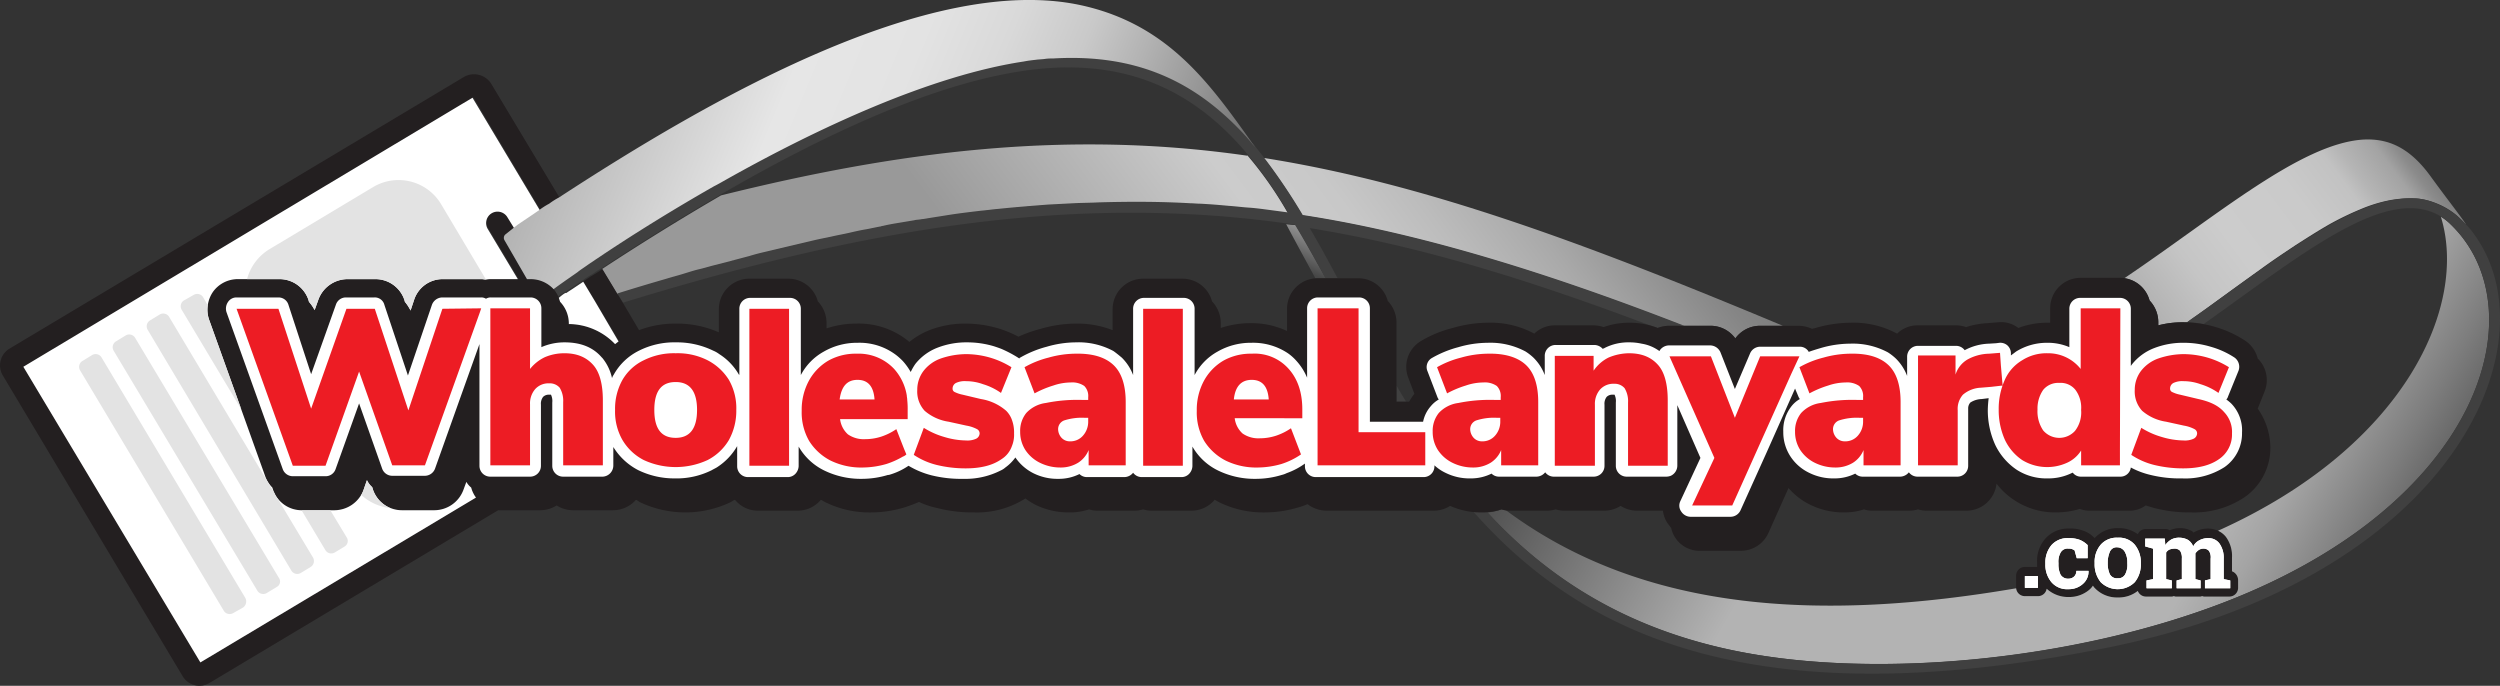 <svg id="a6eb6096-a98a-4a4c-9afb-4e4a08fa6a89" data-name="Layer 1" xmlns="http://www.w3.org/2000/svg" xmlns:xlink="http://www.w3.org/1999/xlink" viewBox="0 0 573.31 157.27"><rect x="0" y="0" width="573.31" height="157.27" fill="#333333" stroke="none"/><defs><style>.e416e76b-db1c-4166-855d-48c3e427582b{fill:#231f20;}.e65fc2be-15d7-41e7-9bc3-c68c04743679{fill:#fff;}.adfe5234-79ca-48c9-bbb4-17817b3b4f7b{isolation:isolate;opacity:0.76;fill:url(#f5775dc5-8dd5-4b5d-aafa-79e7e9fa34d3);}.bb055731-7dca-44a7-928f-8e04e30e3e12{fill:url(#f967697b-c66c-425d-a638-51820ba302c9);}.b6dbfed2-b347-4bba-b13c-84405ace65d5{fill:url(#f156733e-0dd1-4827-895c-39eb4872337a);}.fe3acb67-d179-42fb-9dcb-60f127c5cb0c{fill:url(#a2a5c5e0-2aad-4711-824e-3ff34d750088);}.b10168ba-ad04-4eb5-a2be-2d53933f376a{fill:url(#ae235f82-b003-418e-a53c-4447a26f3cca);}.e6683b36-cc54-4c42-b42c-47e1175c57db{fill:#404040;}.b4a80db6-54d1-4237-9e21-8d4a6eea51fe{fill:#e3e3e3;}.ec5097fa-b3ac-4ecb-b19c-06129d1d0ac9{fill:url(#a1325632-b36d-47c0-9a18-7195a7b99263);}.a4b3ffa6-6cf9-41cf-891f-6cd8d6f729bd{fill:#ed1c24;}</style><linearGradient id="f5775dc5-8dd5-4b5d-aafa-79e7e9fa34d3" x1="307.91" y1="102.68" x2="311.6" y2="110.97" gradientTransform="matrix(1, 0, 0, -1, 0, 174)" gradientUnits="userSpaceOnUse"><stop offset="0" stop-color="#4d4d4d"/><stop offset="1" stop-color="#b3b3b3"/></linearGradient><linearGradient id="f967697b-c66c-425d-a638-51820ba302c9" x1="216.45" y1="1.59" x2="503.75" y2="216.89" gradientTransform="matrix(1, 0, 0, -1, 0, 174)" gradientUnits="userSpaceOnUse"><stop offset="0.21" stop-color="#999"/><stop offset="0.37" stop-color="#ccc"/><stop offset="0.42" stop-color="#c8c8c8"/><stop offset="0.46" stop-color="#bcbcbc"/><stop offset="0.5" stop-color="#adadad"/><stop offset="0.51" stop-color="#a9a9a9"/><stop offset="0.58" stop-color="#858585"/><stop offset="0.64" stop-color="#6e6e6e"/><stop offset="0.68" stop-color="#666"/><stop offset="0.74" stop-color="#909090"/><stop offset="0.79" stop-color="#b1b1b1"/><stop offset="0.83" stop-color="#c5c5c5"/><stop offset="0.86" stop-color="#ccc"/><stop offset="0.91" stop-color="#cacaca"/><stop offset="0.94" stop-color="#c2c2c2"/><stop offset="0.95" stop-color="#b5b5b5"/><stop offset="0.97" stop-color="#a3a3a3"/><stop offset="0.98" stop-color="#8b8b8b"/><stop offset="1" stop-color="#6e6e6e"/></linearGradient><linearGradient id="f156733e-0dd1-4827-895c-39eb4872337a" x1="281.18" y1="-84.79" x2="568.48" y2="130.52" gradientTransform="matrix(1, 0, 0, -1, 0, 174)" gradientUnits="userSpaceOnUse"><stop offset="0.13" stop-color="#999"/><stop offset="0.37" stop-color="#ccc"/><stop offset="0.42" stop-color="#c8c8c8"/><stop offset="0.46" stop-color="#bcbcbc"/><stop offset="0.5" stop-color="#adadad"/><stop offset="0.51" stop-color="#a9a9a9"/><stop offset="0.58" stop-color="#858585"/><stop offset="0.64" stop-color="#6e6e6e"/><stop offset="0.68" stop-color="#666"/><stop offset="0.74" stop-color="#909090"/><stop offset="0.79" stop-color="#b1b1b1"/><stop offset="0.83" stop-color="#c5c5c5"/><stop offset="0.86" stop-color="#ccc"/><stop offset="0.91" stop-color="#cacaca"/><stop offset="0.94" stop-color="#c2c2c2"/><stop offset="0.95" stop-color="#b5b5b5"/><stop offset="0.97" stop-color="#a3a3a3"/><stop offset="0.98" stop-color="#8b8b8b"/><stop offset="1" stop-color="#6e6e6e"/></linearGradient><linearGradient id="a2a5c5e0-2aad-4711-824e-3ff34d750088" x1="168.69" y1="65.32" x2="455.99" y2="280.62" gradientTransform="matrix(1, 0, 0, -1, 0, 174)" gradientUnits="userSpaceOnUse"><stop offset="0.21" stop-color="#999"/><stop offset="0.37" stop-color="#ccc"/><stop offset="0.42" stop-color="#c8c8c8"/><stop offset="0.46" stop-color="#bcbcbc"/><stop offset="0.5" stop-color="#adadad"/><stop offset="0.51" stop-color="#a9a9a9"/><stop offset="0.58" stop-color="#858585"/><stop offset="0.64" stop-color="#6e6e6e"/><stop offset="0.68" stop-color="#666"/><stop offset="0.74" stop-color="#909090"/><stop offset="0.79" stop-color="#b1b1b1"/><stop offset="0.83" stop-color="#c5c5c5"/><stop offset="0.86" stop-color="#ccc"/><stop offset="0.91" stop-color="#cacaca"/><stop offset="0.94" stop-color="#c2c2c2"/><stop offset="0.95" stop-color="#b5b5b5"/><stop offset="0.97" stop-color="#a3a3a3"/><stop offset="0.98" stop-color="#8b8b8b"/><stop offset="1" stop-color="#6e6e6e"/><stop offset="1" stop-color="#666"/></linearGradient><linearGradient id="ae235f82-b003-418e-a53c-4447a26f3cca" x1="389.3" y1="118.9" x2="560.29" y2="20.22" gradientTransform="matrix(1, 0, 0, -1, 0, 174)" gradientUnits="userSpaceOnUse"><stop offset="0" stop-color="#4d4d4d"/><stop offset="0.32" stop-color="#b3b3b3"/><stop offset="0.76" stop-color="#b3b3b3"/><stop offset="0.81" stop-color="#a4a4a4"/><stop offset="0.9" stop-color="#7d7d7d"/><stop offset="1" stop-color="#4d4d4d"/></linearGradient><linearGradient id="a1325632-b36d-47c0-9a18-7195a7b99263" x1="143.7" y1="153.18" x2="283.47" y2="95.09" gradientTransform="matrix(1, 0, 0, -1, 0, 174)" gradientUnits="userSpaceOnUse"><stop offset="0" stop-color="#b3b3b3"/><stop offset="0.31" stop-color="#e6e6e6"/><stop offset="0.47" stop-color="#e3e3e3"/><stop offset="0.59" stop-color="#d9d9d9"/><stop offset="0.7" stop-color="#c9c9c9"/><stop offset="0.79" stop-color="#b2b2b2"/><stop offset="0.89" stop-color="#959595"/><stop offset="0.98" stop-color="#727272"/><stop offset="1" stop-color="#666"/></linearGradient></defs><path class="e416e76b-db1c-4166-855d-48c3e427582b" d="M522,140.8v-3.1a7.42,7.42,0,0,0-1.4-4.8,5.38,5.38,0,0,0-4.2-1.9,6.11,6.11,0,0,0-3,.8c-.1,0-.1.1-.2.1s-.2-.1-.2-.2a5.47,5.47,0,0,0-2.9-.8,6,6,0,0,0-2.4.5,1.69,1.69,0,0,0-1-.3h-4.5a2,2,0,0,0-1.8,1.2,7.31,7.31,0,0,0-4.5-1.4,7,7,0,0,0-5.4,2.3.1.1,0,0,0-.1-.1,6,6,0,0,0-2.5-1.6,8,8,0,0,0-3.2-.5,7,7,0,0,0-5.5,2.3,7.76,7.76,0,0,0-1.9,5.4v1.1h-2.8a2,2,0,0,0-2,2v2.7a2,2,0,0,0,2,2h3a2,2,0,0,0,2-1.7,7.33,7.33,0,0,0,5.1,1.9,7.13,7.13,0,0,0,4.6-1.6,4.06,4.06,0,0,0,.9-1c.1.1.2.3.3.4a7,7,0,0,0,5.4,2.3,7.07,7.07,0,0,0,4.6-1.5,2,2,0,0,0,1.9,1.3h5.8a.9.9,0,0,0,.5-.1c.2,0,.3.1.5.1h5.5a.9.9,0,0,0,.5-.1c.2,0,.3.1.5.1h5.8a2,2,0,0,0,2-2v-1.8A2.17,2.17,0,0,0,522,140.8Z" transform="translate(-10.15 -9.79)"/><path class="e416e76b-db1c-4166-855d-48c3e427582b" d="M149.2,78.1Z" transform="translate(-10.15 -9.79)"/><path class="e65fc2be-15d7-41e7-9bc3-c68c04743679" d="M477.5,144.6h-3v-2.7h3Z" transform="translate(-10.15 -9.79)"/><path class="e65fc2be-15d7-41e7-9bc3-c68c04743679" d="M484.5,142.5a1.9,1.9,0,0,0,1.3-.5,1.73,1.73,0,0,0,.5-1.3h2.8v.1a3.74,3.74,0,0,1-1.3,2.9,4.79,4.79,0,0,1-3.3,1.2,4.72,4.72,0,0,1-3.9-1.6,6.17,6.17,0,0,1-1.4-4.1v-.3a6.17,6.17,0,0,1,1.4-4.1,4.93,4.93,0,0,1,4-1.6,6.9,6.9,0,0,1,2.5.4,5.67,5.67,0,0,1,1.8,1.2v3h-2.5l-.5-1.8a3.33,3.33,0,0,0-.6-.3,2,2,0,0,0-.8-.1,1.81,1.81,0,0,0-1.8.9,4.29,4.29,0,0,0-.5,2.4v.3a5.36,5.36,0,0,0,.5,2.4A2,2,0,0,0,484.5,142.5Z" transform="translate(-10.15 -9.79)"/><path class="e65fc2be-15d7-41e7-9bc3-c68c04743679" d="M490.5,138.8a6,6,0,0,1,1.4-4.1,4.85,4.85,0,0,1,3.9-1.6,4.72,4.72,0,0,1,3.9,1.6,6.44,6.44,0,0,1,1.4,4.2v.2a6.44,6.44,0,0,1-1.4,4.2,5.55,5.55,0,0,1-7.8,0,6.44,6.44,0,0,1-1.4-4.2Zm3,.2a5.83,5.83,0,0,0,.5,2.5,1.81,1.81,0,0,0,1.8.9,1.75,1.75,0,0,0,1.7-.9,4.65,4.65,0,0,0,.5-2.5v-.2a4.87,4.87,0,0,0-.6-2.5,2.06,2.06,0,0,0-1.7-1,1.67,1.67,0,0,0-1.7,1,6.18,6.18,0,0,0-.5,2.5v.2Z" transform="translate(-10.15 -9.79)"/><path class="e65fc2be-15d7-41e7-9bc3-c68c04743679" d="M502.1,135.1v-1.8h4.5l.1,1.5a4.36,4.36,0,0,1,1.4-1.3,3.81,3.81,0,0,1,1.9-.4,4.14,4.14,0,0,1,1.9.5,3.09,3.09,0,0,1,1.2,1.5,3.16,3.16,0,0,1,1.4-1.4,4.23,4.23,0,0,1,2-.5,3.09,3.09,0,0,1,2.6,1.2,5.61,5.61,0,0,1,1,3.5v4.7l1.5.3v1.8h-5.8v-1.8l1.3-.3v-4.7a2.65,2.65,0,0,0-.4-1.8,1.66,1.66,0,0,0-1.2-.5,2,2,0,0,0-1.1.3,3,3,0,0,0-.8.8v5.9l1.2.3v1.8h-5.5v-1.8l1.2-.3v-4.7a3,3,0,0,0-.4-1.8,1.73,1.73,0,0,0-1.3-.5,3.59,3.59,0,0,0-1.1.2,1.78,1.78,0,0,0-.8.7v6.1l1.3.3v1.8h-5.8v-1.8l1.5-.3v-7Z" transform="translate(-10.15 -9.79)"/><path class="e65fc2be-15d7-41e7-9bc3-c68c04743679" d="M477.5,144.6h-3v-2.7h3Z" transform="translate(-10.15 -9.79)"/><path class="e65fc2be-15d7-41e7-9bc3-c68c04743679" d="M484.5,142.5a1.9,1.9,0,0,0,1.3-.5,1.73,1.73,0,0,0,.5-1.3h2.8v.1a3.74,3.74,0,0,1-1.3,2.9,4.79,4.79,0,0,1-3.3,1.2,4.72,4.72,0,0,1-3.9-1.6,6.17,6.17,0,0,1-1.4-4.1v-.3a6.17,6.17,0,0,1,1.4-4.1,4.93,4.93,0,0,1,4-1.6,6.9,6.9,0,0,1,2.5.4,5.67,5.67,0,0,1,1.8,1.2v3h-2.5l-.5-1.8a3.33,3.33,0,0,0-.6-.3,2,2,0,0,0-.8-.1,1.81,1.81,0,0,0-1.8.9,4.29,4.29,0,0,0-.5,2.4v.3a5.36,5.36,0,0,0,.5,2.4A2,2,0,0,0,484.5,142.5Z" transform="translate(-10.15 -9.79)"/><path class="e65fc2be-15d7-41e7-9bc3-c68c04743679" d="M490.5,138.8a6,6,0,0,1,1.4-4.1,4.85,4.85,0,0,1,3.9-1.6,4.72,4.72,0,0,1,3.9,1.6,6.44,6.44,0,0,1,1.4,4.2v.2a6.44,6.44,0,0,1-1.4,4.2,5.55,5.55,0,0,1-7.8,0,6.44,6.44,0,0,1-1.4-4.2Zm3,.2a5.83,5.83,0,0,0,.5,2.5,1.81,1.81,0,0,0,1.8.9,1.75,1.75,0,0,0,1.7-.9,4.65,4.65,0,0,0,.5-2.5v-.2a4.87,4.87,0,0,0-.6-2.5,2.06,2.06,0,0,0-1.7-1,1.67,1.67,0,0,0-1.7,1,6.18,6.18,0,0,0-.5,2.5v.2Z" transform="translate(-10.15 -9.79)"/><path class="e65fc2be-15d7-41e7-9bc3-c68c04743679" d="M502.1,135.1v-1.8h4.5l.1,1.5a4.36,4.36,0,0,1,1.4-1.3,3.81,3.81,0,0,1,1.9-.4,4.14,4.14,0,0,1,1.9.5,3.09,3.09,0,0,1,1.2,1.5,3.16,3.16,0,0,1,1.4-1.4,4.23,4.23,0,0,1,2-.5,3.09,3.09,0,0,1,2.6,1.2,5.61,5.61,0,0,1,1,3.5v4.7l1.5.3v1.8h-5.8v-1.8l1.3-.3v-4.7a2.65,2.65,0,0,0-.4-1.8,1.66,1.66,0,0,0-1.2-.5,2,2,0,0,0-1.1.3,3,3,0,0,0-.8.8v5.9l1.2.3v1.8h-5.5v-1.8l1.2-.3v-4.7a3,3,0,0,0-.4-1.8,1.73,1.73,0,0,0-1.3-.5,3.59,3.59,0,0,0-1.1.2,1.78,1.78,0,0,0-.8.7v6.1l1.3.3v1.8h-5.8v-1.8l1.5-.3v-7Z" transform="translate(-10.15 -9.79)"/><path class="e416e76b-db1c-4166-855d-48c3e427582b" d="M125.4,64.2" transform="translate(-10.15 -9.79)"/><path class="adfe5234-79ca-48c9-bbb4-17817b3b4f7b" d="M312.3,73.6h1.9c-2.3-4.1-4.5-8.2-6.9-12.2a15,15,0,0,1-2.2-.2c2.6,4.9,4.8,8.9,6.7,12.4Z" transform="translate(-10.15 -9.79)"/><path class="bb055731-7dca-44a7-928f-8e04e30e3e12" d="M396,84.5h6.4a7,7,0,0,1,5.7,2.9,7,7,0,0,1,5.7-2.9H419C372.4,65,336,51.7,299.9,46a121.45,121.45,0,0,1,8.9,13.2C338.8,63.8,370.3,74.5,396,84.5Z" transform="translate(-10.15 -9.79)"/><path class="b6dbfed2-b347-4bba-b13c-84405ace65d5" d="M567.6,50.3c-4.9-6.8-9.9-8.8-15.5-8.5-14.4.9-33.7,17.6-54.8,31.8a7.1,7.1,0,0,1,5.8,5.1,7.23,7.23,0,0,1,2,4.9v.8a22,22,0,0,1,5.8-.7h.8c2.9-2,5.7-4.1,8.6-6.2s5.5-4,8.3-6c2.6-1.9,5.3-3.7,8-5.5,2.5-1.6,5-3.2,7.6-4.7a68.2,68.2,0,0,1,7.2-3.5,33.38,33.38,0,0,1,6.8-2.1,26.71,26.71,0,0,1,6.3-.4,17.25,17.25,0,0,1,8.7,3.6,12,12,0,0,1,1.2,1.1l1.3,1.3C574.4,59.3,571.6,55.8,567.6,50.3Z" transform="translate(-10.15 -9.79)"/><path class="fe3acb67-d179-42fb-9dcb-60f127c5cb0c" d="M163,73.9c1.3-.4,2.5-.7,3.8-1.1s2.5-.7,3.8-1.1,2.5-.7,3.8-1c1.1-.3,2.3-.6,3.5-.9.2-.1.5-.1.7-.2l3.4-.9c1.3-.3,2.5-.7,3.8-1,3.8-1,7.6-1.8,11.4-2.7,1.3-.3,2.5-.6,3.8-.8s2.5-.5,3.8-.8,2.5-.5,3.8-.8,2.4-.5,3.6-.7a.6.6,0,0,0,.4-.1c1.2-.2,2.4-.5,3.6-.7l3.6-.6a4.33,4.33,0,0,0,.5-.1c1.1-.2,2.3-.4,3.5-.5l3.8-.6c2.5-.4,5.1-.7,7.6-1,1.3-.2,2.5-.3,3.8-.4,3.8-.4,7.7-.8,11.5-1l5.8-.3c1.9-.1,3.9-.2,5.8-.2,7-.2,14-.1,21,.2.7,0,1.5.1,2.2.1,2.2.1,4.5.3,6.7.5,1.5.1,3,.3,4.5.4s3,.3,4.5.5l4.5.6a85.12,85.12,0,0,0-9.4-13.4c0,.1.1.1.1.2-41.6-6-80.1-1-120.7,9.1-9.8,5.7-19.1,11.5-27.3,16.9l3.5,5.8C155.5,76.1,159.2,75,163,73.9Z" transform="translate(-10.15 -9.79)"/><path class="b10168ba-ad04-4eb5-a2be-2d53933f376a" d="M572.2,61.3a13,13,0,0,0-2.3-1.8c6.3,20.4-8.2,52.7-51.1,72a4.89,4.89,0,0,1,1.8,1.4,7.42,7.42,0,0,1,1.4,4.8v3.1a2.17,2.17,0,0,1,1.4,2v1.8a2,2,0,0,1-2,2h-5.8c-.2,0-.3-.1-.5-.1a.9.9,0,0,1-.5.1h-5.5c-.2,0-.3-.1-.5-.1a.9.9,0,0,1-.5.1h-5.8a2,2,0,0,1-1.9-1.3,7.07,7.07,0,0,1-4.6,1.5,7,7,0,0,1-5.4-2.3c-.1-.1-.2-.3-.3-.4a4.06,4.06,0,0,1-.9,1,7.13,7.13,0,0,1-4.6,1.6,7.33,7.33,0,0,1-5.1-1.9,2,2,0,0,1-2,1.7h-3a2,2,0,0,1-2-1.8c-43.9,7.5-85,5.9-117-17.9a3.55,3.55,0,0,1-1-.2,12.13,12.13,0,0,1-3.3.7c14.9,16.2,34.9,28.9,64.8,33.1,29.3,4.2,69.1.5,101.6-11.5C579.6,126.2,592.2,80.7,572.2,61.3Z" transform="translate(-10.15 -9.79)"/><path class="e6683b36-cc54-4c42-b42c-47e1175c57db" d="M332.6,101.9c-.7-1.2-1.5-2.4-2.2-3.7v3.7Z" transform="translate(-10.15 -9.79)"/><path class="e6683b36-cc54-4c42-b42c-47e1175c57db" d="M577,62.8a17.38,17.38,0,0,0-1.3-1.5,19.48,19.48,0,0,0-7.8-5.2,11.94,11.94,0,0,0-4.1-.8,16.08,16.08,0,0,0-3.1.1,28.81,28.81,0,0,0-6.6,1.5A49.28,49.28,0,0,0,547,60c-2.6,1.3-5,2.8-7.5,4.3-2.7,1.7-5.3,3.4-7.9,5.2l-8.2,5.8c-2.8,2-5.6,4.1-8.5,6.1-1.1.8-2.2,1.5-3.2,2.3a23.28,23.28,0,0,1,3.8.4c22.6-16,42.2-32.3,54.5-24.6a12.39,12.39,0,0,1,2.2,1.8c20,19.3,7.4,64.8-54.6,87.6-32.5,11.9-72.3,15.7-101.6,11.5-30-4.3-50-17.1-64.8-33.2h-1.3a11.48,11.48,0,0,1-1.9-.1c25.3,28.6,64.6,47.1,144,31.5C572.9,142.9,596.5,88,577,62.8Z" transform="translate(-10.15 -9.79)"/><path class="e6683b36-cc54-4c42-b42c-47e1175c57db" d="M138.1,77.8a8.36,8.36,0,0,1,1.9-1.2c.7-.5,1.4-.9,2.1-1.4l1.8-1.2a16.44,16.44,0,0,1,2.2-1.4,16.44,16.44,0,0,1,2.2-1.4c8.2-5.4,17.5-11.2,27.3-16.9,25.2-14.6,53.8-28,76.9-29,15.6-.6,30.5,4.1,43.6,19.7a93.53,93.53,0,0,1,9.4,13.5l-4.5-.6c-1.5-.2-3-.4-4.5-.5s-3-.3-4.5-.4c-2.2-.2-4.5-.4-6.7-.5-.7,0-1.5-.1-2.2-.1-7-.4-14-.4-21-.2-1.9.1-3.9.1-5.8.2l-5.8.3c-3.8.3-7.7.6-11.5,1-1.3.1-2.5.3-3.8.4-2.5.3-5.1.6-7.6,1l-3.8.6c-1.2.2-2.3.4-3.5.5a4.33,4.33,0,0,0-.5.1l-3.6.6c-1.2.2-2.4.4-3.6.7a.6.6,0,0,0-.4.1c-1.2.2-2.4.5-3.6.7s-2.5.5-3.8.8-2.5.5-3.8.8-2.5.5-3.8.8l-11.4,2.7c-1.3.3-2.5.6-3.8,1l-3.4.9c-.2.1-.5.1-.7.2l-3.5.9c-1.3.3-2.5.7-3.8,1s-2.5.7-3.8,1.1-2.5.7-3.8,1.1c-3.8,1.1-7.5,2.2-11.3,3.4l1.3,2.1C203.3,63.8,252.5,53.7,305,61l2.1.3c2.4,4,4.7,8.1,7,12.3h2.8c-2.1-3.9-4.2-7.8-6.4-11.5,24.3,3.9,49.1,11.4,78,22.3l1.8.6a7.51,7.51,0,0,1,2.6-.5h3.5c-25.7-10-57.4-20.8-87.5-25.4A137.83,137.83,0,0,0,300,45.9c-.6-.8-1.2-1.5-1.8-2.3l-.1-.1a5.24,5.24,0,0,0-1-1.1c-1-1.2-2-2.3-3.1-3.4-10.7-10.9-23.7-17-42.3-15.9-.6,0-1.2.1-1.9.1s-1.4.1-2.1.2c-.9.1-1.8.2-2.8.4-21.6,3.1-46.4,14.6-68.8,27.4-.7.4-1.4.8-2.2,1.2-8.8,5.1-17.2,10.4-24.9,15.3-.1.1-.2.1-.3.2l-1.8,1.2c-.7.5-1.5,1-2.2,1.4s-1.5,1-2.2,1.4c-1.3.9-2.6,1.7-3.9,2.6-.1.1-.9.7-1.8,1.4A5.86,5.86,0,0,1,138.1,77.8Z" transform="translate(-10.15 -9.79)"/><path class="e416e76b-db1c-4166-855d-48c3e427582b" d="M527.9,103.5l1.6-4a6.94,6.94,0,0,0-1.6-7.5,7,7,0,0,0-2.9-4.1,25.63,25.63,0,0,0-6.7-3.1,26.52,26.52,0,0,0-7.4-1.1,22,22,0,0,0-5.8.7v-.8a7.23,7.23,0,0,0-2-4.9,7,7,0,0,0-6.7-5.2h-9.1a7,7,0,0,0-7,7v3.3h-.6A18.53,18.53,0,0,0,473,85a6.51,6.51,0,0,0-4.7-1.3l-2.4.2a19.33,19.33,0,0,0-4.9.9,6.72,6.72,0,0,0-2.4-.4H450a6.72,6.72,0,0,0-4.8,1.9,21.05,21.05,0,0,0-10.8-2.5,29.19,29.19,0,0,0-7.9,1.2c-.3.1-.5.1-.8.2a7.75,7.75,0,0,0-3-.7h-8.9a7,7,0,0,0-5.7,2.9,7,7,0,0,0-5.7-2.9h-9.5a7.51,7.51,0,0,0-2.6.5,17.53,17.53,0,0,0-6.5-1.2,17,17,0,0,0-5.9,1,7.8,7.8,0,0,0-2.2-.4h-8.9a6.72,6.72,0,0,0-4.8,1.9,21.05,21.05,0,0,0-10.8-2.5,29.19,29.19,0,0,0-7.9,1.2,27.16,27.16,0,0,0-7.3,3,6.89,6.89,0,0,0-2.9,8.4l1.4,3.7a14,14,0,0,0-1.2,1.8h-2.9V83.7a7.23,7.23,0,0,0-2-4.9,7,7,0,0,0-6.7-5.2h-9.4a7,7,0,0,0-7,7v5.1a19.16,19.16,0,0,0-8.4-1.8,21.54,21.54,0,0,0-6.8,1.1V83.8a7.23,7.23,0,0,0-2-4.9,7,7,0,0,0-6.7-5.2h-9.1a7,7,0,0,0-7,7v4.8a22.42,22.42,0,0,0-8.6-1.5,29.19,29.19,0,0,0-7.9,1.2,30.31,30.31,0,0,0-5.1,1.8,26.23,26.23,0,0,0-4.6-1.9,26.52,26.52,0,0,0-7.4-1.1,22.44,22.44,0,0,0-8.4,1.5,17.42,17.42,0,0,0-4.6,2.7A18.09,18.09,0,0,0,206.5,84a21.54,21.54,0,0,0-6.8,1.1V83.8a7.23,7.23,0,0,0-2-4.9,7,7,0,0,0-6.7-5.2h-9a7,7,0,0,0-7,7V86a23.83,23.83,0,0,0-9.8-2,23.36,23.36,0,0,0-8.5,1.5l-3.6-6.1-1.3-2.1-3.5-5.8c-.7.5-1.5,1-2.2,1.4s-1.5,1-2.2,1.4c2.8,4.6,1.5,2.4,8.2,13.7a5.5,5.5,0,0,0-.9.7,14.84,14.84,0,0,0-10.6-4.6v-.2a7.23,7.23,0,0,0-2-4.9,7.3,7.3,0,0,0-1.5-2.9c0-.1-.1-.1-.1-.2a2.65,2.65,0,0,0-.6-.5,6.78,6.78,0,0,0-4.4-1.6h-1l-5.2-9a1.06,1.06,0,0,1,.2-1.2l2-1.6.1-.1-1.5-2.5a2.62,2.62,0,1,0-4.5,2.7l7,11.7h-6.3a4.1,4.1,0,0,0-1.1.1c-.4,0-.7-.1-1.1-.1h-8.9a6.87,6.87,0,0,0-6.6,4.8l-.8,2.4a9.86,9.86,0,0,0-1.3-2l-.1-.4a7,7,0,0,0-6.6-4.8H89.8a7.15,7.15,0,0,0-6.6,4.6l-.9,2.5A9.06,9.06,0,0,0,81,79l-.1-.4a7,7,0,0,0-6.6-4.8H64.7A7,7,0,0,0,59,76.7a7.26,7.26,0,0,0-.9,6.4l12.9,36a7.16,7.16,0,0,0,1.6,2.5l.2.6a6.92,6.92,0,0,0,6.6,4.6h7.5a7.15,7.15,0,0,0,6.6-4.6l.8-2.3a4.81,4.81,0,0,0,1.2,1.6l.2.6a7,7,0,0,0,6.6,4.7h7.5a7.15,7.15,0,0,0,6.6-4.6l.7-1.9a4.49,4.49,0,0,0,1.1,1.3,5.7,5.7,0,0,0,1.1,2.2L56.2,161.6,15.7,93.8l103-61.7L134,57.8a14.79,14.79,0,0,1,2.1-1.3,16.44,16.44,0,0,1,2.2-1.4.1.1,0,0,0,.1-.1L122.8,29a4.66,4.66,0,0,0-6.2-1.6L12.4,89.7a4.48,4.48,0,0,0-1.6,6.2L52,164.8a4.48,4.48,0,0,0,6.2,1.6l66.2-39.6H134a7,7,0,0,0,3.8-1.1,7,7,0,0,0,3.8,1.1h9.1a7,7,0,0,0,5.3-2.4,5.58,5.58,0,0,1,.8.5,24.17,24.17,0,0,0,21,0,4.05,4.05,0,0,1,.9-.5,6.74,6.74,0,0,0,5.3,2.5h9.1a6.9,6.9,0,0,0,5.3-2.5c.4.2.7.4,1.1.6a22.93,22.93,0,0,0,10.6,2.3,26.37,26.37,0,0,0,7.3-1.1,36.16,36.16,0,0,0,3.5-1.3,18.84,18.84,0,0,0,4.2,1.4,32.25,32.25,0,0,0,8.4,1,20.76,20.76,0,0,0,11.8-3.2,16.44,16.44,0,0,0,2.2,1.4,17.2,17.2,0,0,0,7.8,1.8,13.85,13.85,0,0,0,4.6-.7,5.82,5.82,0,0,0,1.9.3h8.5a6.93,6.93,0,0,0,2-.3,6.45,6.45,0,0,0,2,.3h9.1a6.9,6.9,0,0,0,5.3-2.5c.4.2.7.4,1.1.6a22.93,22.93,0,0,0,10.6,2.3,26.37,26.37,0,0,0,7.3-1.1,15.55,15.55,0,0,0,2.3-.8,7.23,7.23,0,0,0,4.3,1.5H339a7,7,0,0,0,3.7-1.1,17.19,17.19,0,0,0,7.2,1.5,13.85,13.85,0,0,0,4.6-.7,5.82,5.82,0,0,0,1.9.3h8.5a6.93,6.93,0,0,0,2-.3,6.45,6.45,0,0,0,2,.3H378a7,7,0,0,0,3.8-1.1,7,7,0,0,0,3.8,1.1h5.9a6.72,6.72,0,0,0,1,2.8l.9,1.2a6.64,6.64,0,0,0,6.7,5.2h9.2a6.94,6.94,0,0,0,6.4-4.1l4.6-10.3a15.38,15.38,0,0,0,4.9,3.8,17.2,17.2,0,0,0,7.8,1.8,13.85,13.85,0,0,0,4.6-.7,5.82,5.82,0,0,0,1.9.3H448a6.93,6.93,0,0,0,2-.3,6.45,6.45,0,0,0,2,.3h9.1a6.94,6.94,0,0,0,6.9-6.2,16.43,16.43,0,0,0,4.1,3.8,16.88,16.88,0,0,0,9.6,2.8,19.05,19.05,0,0,0,5.4-.8,6.37,6.37,0,0,0,2.4.4h8.9a6.15,6.15,0,0,0,3.8-1.2l2,.6a32.25,32.25,0,0,0,8.4,1,20.79,20.79,0,0,0,12.3-3.5,13.77,13.77,0,0,0,5.9-11.5A15.71,15.71,0,0,0,527.9,103.5Z" transform="translate(-10.15 -9.79)"/><path class="e65fc2be-15d7-41e7-9bc3-c68c04743679" d="M138.6,79a7.23,7.23,0,0,1,2,4.9v.2a14.84,14.84,0,0,1,10.6,4.6c.3-.2.5-.4.8-.6l-5.4-9.2-2.7-4.5-1.8,1.2c-.7.5-1.4.9-2.1,1.4-.1-.2-.9.4-1.7,1.1Z" transform="translate(-10.15 -9.79)"/><path class="e65fc2be-15d7-41e7-9bc3-c68c04743679" d="M118.2,121.6a4.49,4.49,0,0,1-1.1-1.3l-.7,1.9a7.15,7.15,0,0,1-6.6,4.6h-7.5a7,7,0,0,1-6.6-4.7l-.2-.6a4.81,4.81,0,0,1-1.2-1.6l-.8,2.3a7.15,7.15,0,0,1-6.6,4.6H79.4a6.92,6.92,0,0,1-6.6-4.6l-.2-.6a7.16,7.16,0,0,1-1.6-2.5l-12.9-36a7.26,7.26,0,0,1,.9-6.4,7,7,0,0,1,5.7-2.9h9.6a7,7,0,0,1,6.6,4.8l.1.4a9.06,9.06,0,0,1,1.3,1.9l.9-2.5a7.15,7.15,0,0,1,6.6-4.6h6.5a7,7,0,0,1,6.6,4.8l.1.4a9.86,9.86,0,0,1,1.3,2l.8-2.4a6.87,6.87,0,0,1,6.6-4.8h8.9c.4,0,.7.1,1.1.1a4.1,4.1,0,0,1,1.1-.1h6.1L122,62.3a2.62,2.62,0,0,1,4.5-2.7l1.6,2.6.9-.7c1.6-1.1,3.3-2.2,5-3.4L118.5,32.2,15.5,93.9l40.6,67.8,63.2-37.8A7,7,0,0,1,118.2,121.6Z" transform="translate(-10.15 -9.79)"/><path class="b4a80db6-54d1-4237-9e21-8d4a6eea51fe" d="M65.5,103.7,58.1,83.1a6.24,6.24,0,0,1-.3-3.3l-1.1-1.9a1.58,1.58,0,0,0-2.1-.5l-2.3,1.3a1.58,1.58,0,0,0-.5,2.1Z" transform="translate(-10.15 -9.79)"/><path class="b4a80db6-54d1-4237-9e21-8d4a6eea51fe" d="M95.5,121.5a4.81,4.81,0,0,1-1.2-1.6l-.8,2.3a5.36,5.36,0,0,1-.5,1.1,11.79,11.79,0,0,0,6.6,3,7.15,7.15,0,0,1-3.9-4.1Z" transform="translate(-10.15 -9.79)"/><path class="b4a80db6-54d1-4237-9e21-8d4a6eea51fe" d="M74.3,73.8a7,7,0,0,1,6.6,4.8l.1.4a9.06,9.06,0,0,1,1.3,1.9l.9-2.5a7.15,7.15,0,0,1,6.6-4.6h6.5a7,7,0,0,1,6.6,4.8l.1.4a9.86,9.86,0,0,1,1.3,2l.8-2.4a6.87,6.87,0,0,1,6.6-4.8h8.9c.4,0,.7.1,1,.1L111.3,56.6a11.37,11.37,0,0,0-15.6-3.9L72,66.9a11.53,11.53,0,0,0-5.2,6.9Z" transform="translate(-10.15 -9.79)"/><path class="b4a80db6-54d1-4237-9e21-8d4a6eea51fe" d="M41.1,87.2a1.58,1.58,0,0,0-2.1-.5l-2.3,1.4a1.58,1.58,0,0,0-.5,2.1l33,55.1a1.58,1.58,0,0,0,2.1.5l2.3-1.4a1.41,1.41,0,0,0,.5-2.1Z" transform="translate(-10.15 -9.79)"/><path class="b4a80db6-54d1-4237-9e21-8d4a6eea51fe" d="M33.4,91.7a1.58,1.58,0,0,0-2.1-.5L29,92.6a1.58,1.58,0,0,0-.5,2.1l33,55.2a1.58,1.58,0,0,0,2.1.5l2.3-1.3a1.7,1.7,0,0,0,.5-2.2Z" transform="translate(-10.15 -9.79)"/><path class="b4a80db6-54d1-4237-9e21-8d4a6eea51fe" d="M85.9,126.8H79.3l5.5,9.2a1.58,1.58,0,0,0,2.1.5l2.3-1.4a1.48,1.48,0,0,0,.5-2Z" transform="translate(-10.15 -9.79)"/><path class="b4a80db6-54d1-4237-9e21-8d4a6eea51fe" d="M73.8,124.1a4.73,4.73,0,0,1-.7-1.2L48.9,82.4a1.58,1.58,0,0,0-2.1-.5l-2.3,1.4a1.58,1.58,0,0,0-.5,2.1l33,55.3a1.58,1.58,0,0,0,2.1.5l2.3-1.4a1.6,1.6,0,0,0,.5-2.2Z" transform="translate(-10.15 -9.79)"/><path class="ec5097fa-b3ac-4ecb-b19c-06129d1d0ac9" d="M131,73.8h.9a7.19,7.19,0,0,1,5.2,2.3c1.6-1.2,3.5-2.5,5.5-3.9.6-.5,1.4-1,2.1-1.5s1.5-1,2.2-1.5l1.8-1.2c.1-.1.2-.1.3-.2,7.1-4.7,15.6-10,24.9-15.3.8-.4,1.5-.8,2.2-1.2,21.8-12.3,47.6-24.2,68.8-27.4,1-.2,1.9-.3,2.8-.4.7-.1,1.4-.1,2.1-.2s1.3-.1,1.9-.1c18.6-1.1,31.6,5,42.3,15.9,1.1,1.1,2.1,2.2,3.1,3.4.3.4.7.8,1,1.2-10-14-19.5-28.2-40-32.7C223.2,3.4,172,33.1,138.3,55.1a16.44,16.44,0,0,0-2.2,1.4,16.44,16.44,0,0,0-2.2,1.4c-1.7,1.2-3.4,2.3-5,3.4l-.9.7-2,1.6a1.06,1.06,0,0,0-.2,1.2Z" transform="translate(-10.15 -9.79)"/><path class="e65fc2be-15d7-41e7-9bc3-c68c04743679" d="M521.8,102.3a10.63,10.63,0,0,0-1.1-.9,1.61,1.61,0,0,0,.4-.7l2.4-5.9a2.61,2.61,0,0,0-.9-3,19.71,19.71,0,0,0-5.5-2.5,21.46,21.46,0,0,0-6.1-.9,18.31,18.31,0,0,0-6.8,1.2,12,12,0,0,0-5.1,3.7c-.1.1-.2.3-.3.4V80.6a2.48,2.48,0,0,0-2.5-2.5h-9.1a2.48,2.48,0,0,0-2.5,2.5v8.8a12.55,12.55,0,0,0-5.1-1,13.34,13.34,0,0,0-7.1,2l-1.2.9v-.6a2.49,2.49,0,0,0-.8-1.7,2.47,2.47,0,0,0-1.8-.6l-.8.1-1.6.1a12.57,12.57,0,0,0-5.6,1.5,2.46,2.46,0,0,0-2-1H450a2.48,2.48,0,0,0-2.5,2.5V96a11.09,11.09,0,0,0-2.6-4,12.38,12.38,0,0,0-1.8-1.4,17,17,0,0,0-8.7-2,24.2,24.2,0,0,0-6.7,1c-1,.3-2,.6-2.8.9v-.1a2.36,2.36,0,0,0-2.1-1.1h-9a2.53,2.53,0,0,0-2.3,1.5L408,99l-3.3-8.4a2.62,2.62,0,0,0-2.3-1.6h-9.5a2.61,2.61,0,0,0-2.1,1.1c0,.1-.1.1-.1.2a9.41,9.41,0,0,0-4.1-1.7,12.65,12.65,0,0,0-2.8-.3,12,12,0,0,0-5.7,1.3c-.1.1-.3.1-.4.2a2.65,2.65,0,0,0-1.9-.9h-8.9a2.48,2.48,0,0,0-2.5,2.5v4.4a11.09,11.09,0,0,0-2.6-4,12.38,12.38,0,0,0-1.8-1.4,17,17,0,0,0-8.7-2,24.2,24.2,0,0,0-6.7,1,24.92,24.92,0,0,0-6.1,2.5,2.4,2.4,0,0,0-1,3l2.3,6a2.19,2.19,0,0,0,.3.5,6.55,6.55,0,0,0-1.8,1.5,7.68,7.68,0,0,0-1.8,3.6H324.3v-26a2.48,2.48,0,0,0-2.5-2.5h-9.4a2.48,2.48,0,0,0-2.5,2.5V96.4a13.6,13.6,0,0,0-2.4-3.8,11.23,11.23,0,0,0-2-1.8,14.34,14.34,0,0,0-8.4-2.4,15.23,15.23,0,0,0-7.7,2,13.12,13.12,0,0,0-5.3,5.4V80.6a2.48,2.48,0,0,0-2.5-2.5h-9.1a2.48,2.48,0,0,0-2.5,2.5V95.8a11.09,11.09,0,0,0-2.6-4c-.6-.5-1.2-1-1.9-1.5a16.83,16.83,0,0,0-8.6-2,24.2,24.2,0,0,0-6.7,1,24.92,24.92,0,0,0-6.1,2.5c-.1,0-.1.1-.2.2-.1-.1-.2-.1-.3-.2a27.54,27.54,0,0,0-3.8-2c-.5-.2-1.1-.4-1.7-.6a21.46,21.46,0,0,0-6.1-.9,18.31,18.31,0,0,0-6.8,1.2,12,12,0,0,0-5.1,3.7,11.78,11.78,0,0,0-1.1,1.9,14.37,14.37,0,0,0-1.8-2.5,15.38,15.38,0,0,0-1.3-1.2,13.86,13.86,0,0,0-9.1-3,15.23,15.23,0,0,0-7.7,2,13.12,13.12,0,0,0-5.3,5.4V80.6a2.48,2.48,0,0,0-2.5-2.5h-9.1a2.48,2.48,0,0,0-2.5,2.5V95.8a.1.1,0,0,0-.1-.1,13.49,13.49,0,0,0-4.5-4.7,6.38,6.38,0,0,0-1.4-.8,19,19,0,0,0-8.5-1.9,18,18,0,0,0-8.5,1.9,13.42,13.42,0,0,0-5.8,5.5,3,3,0,0,0-.4.8,11,11,0,0,0-2.2-4.6l-.2-.2c-2-2.3-4.8-3.4-8.5-3.4a13.22,13.22,0,0,0-5.3,1.1V80.5a2.48,2.48,0,0,0-2.5-2.5h-9.1a2,2,0,0,0-1.1.3,2,2,0,0,0-1.1-.3h-8.9a2.59,2.59,0,0,0-2.4,1.7l-5.5,16.2L98.3,79.7A2.26,2.26,0,0,0,96,78H89.5a2.41,2.41,0,0,0-2.3,1.6l-5.7,16L76.3,79.7A2.37,2.37,0,0,0,74,78H64.4a2.31,2.31,0,0,0-2,1.1,2.67,2.67,0,0,0-.3,2.3l12.9,36a2.47,2.47,0,0,0,2.3,1.6h7.5a2.41,2.41,0,0,0,2.3-1.6l5.4-15.1,5.3,15a2.47,2.47,0,0,0,2.3,1.6h7.5a2.51,2.51,0,0,0,2.3-1.6l5.7-16,4.5-12.6v27.9a2.48,2.48,0,0,0,2.5,2.5h9.1a2.48,2.48,0,0,0,2.5-2.5v-14a2.57,2.57,0,0,1,.5-1.8,1.85,1.85,0,0,1,1.4-.5h.4a3.35,3.35,0,0,1,.3,1.8v14.5a2.48,2.48,0,0,0,2.5,2.5h9.1a2.57,2.57,0,0,0,2.4-2.5v-4.3a14.55,14.55,0,0,0,5.7,5.3,18.89,18.89,0,0,0,8.4,1.9,18,18,0,0,0,8.5-1.9c.5-.3,1-.5,1.4-.8a14.15,14.15,0,0,0,4.4-4.7v4.6a2.48,2.48,0,0,0,2.5,2.5h9.1a2.41,2.41,0,0,0,1.7-.7,2.74,2.74,0,0,0,.8-1.8v-4.5a13.63,13.63,0,0,0,5.9,5.5,19.13,19.13,0,0,0,8.6,1.9,20.79,20.79,0,0,0,6-.9h.2a15.55,15.55,0,0,0,4.5-2.1,19.64,19.64,0,0,0,5.3,2.2,28.18,28.18,0,0,0,7.3.8,17.81,17.81,0,0,0,8.5-1.9,4.13,4.13,0,0,0,1.1-.7,10,10,0,0,0,2.3-2.3,11,11,0,0,0,4.1,3.6,12.37,12.37,0,0,0,5.8,1.3,10.61,10.61,0,0,0,4.8-1.1,2.41,2.41,0,0,0,1.7.7H268a2.61,2.61,0,0,0,2-1,2.46,2.46,0,0,0,2,1h9.1a2.41,2.41,0,0,0,1.7-.7,2.74,2.74,0,0,0,.8-1.8v-4.5a13.63,13.63,0,0,0,5.9,5.5,19.13,19.13,0,0,0,8.6,1.9,20.29,20.29,0,0,0,6-.9,4.87,4.87,0,0,0,1.1-.4,16.67,16.67,0,0,0,4.2-2.2h0v.6a2.48,2.48,0,0,0,2.5,2.5h24.7a2.48,2.48,0,0,0,2.5-2.5v-.2a10.06,10.06,0,0,0,2.5,1.7,12.37,12.37,0,0,0,5.8,1.3,10.61,10.61,0,0,0,4.8-1.1,2.41,2.41,0,0,0,1.7.7h8.6a2.61,2.61,0,0,0,2-1,2.46,2.46,0,0,0,2,1h9.1a2.48,2.48,0,0,0,2.5-2.5v-14a2.57,2.57,0,0,1,.5-1.8,1.85,1.85,0,0,1,1.4-.5h.4a3.35,3.35,0,0,1,.3,1.8v14.5a2.48,2.48,0,0,0,2.5,2.5h9.1a3,3,0,0,0,1-.2,2.58,2.58,0,0,0,1.5-2.3V102.7l5.3,12.1-4.6,9.9a2.32,2.32,0,0,0,.2,2.4,2.57,2.57,0,0,0,2.1,1.2H407a2.53,2.53,0,0,0,2.3-1.5l6-13.3,6.5-14.6.8,1.9a2.19,2.19,0,0,0,.3.5,6.55,6.55,0,0,0-1.8,1.5,8.86,8.86,0,0,0-2,6,10.13,10.13,0,0,0,1.6,5.6,10.61,10.61,0,0,0,4.3,3.8,12.37,12.37,0,0,0,5.8,1.3,10.61,10.61,0,0,0,4.8-1.1,2.41,2.41,0,0,0,1.7.7h8.6a2.61,2.61,0,0,0,2-1,2.46,2.46,0,0,0,2,1H459a2.48,2.48,0,0,0,2.5-2.5V103.5a2,2,0,0,1,.5-1.4,5.08,5.08,0,0,1,2.6-.8l1.6-.2a24.52,24.52,0,0,0-.2,2.7,19.11,19.11,0,0,0,1.7,8,14.36,14.36,0,0,0,4.9,5.7,12.51,12.51,0,0,0,7.1,2,12.24,12.24,0,0,0,5.7-1.3h.1a2.32,2.32,0,0,0,1.9.9h9a2.39,2.39,0,0,0,2.4-2.1,18.33,18.33,0,0,0,4.5,1.7,28.18,28.18,0,0,0,7.3.8,16.63,16.63,0,0,0,9.7-2.6,9.41,9.41,0,0,0,4-7.9A8.82,8.82,0,0,0,521.8,102.3Z" transform="translate(-10.15 -9.79)"/><path class="a4b3ffa6-6cf9-41cf-891f-6cd8d6f729bd" d="M120.2,80.5h.3l-.3.9-12.6,35.1h-7.5L92.5,95l-7.7,21.6H77.3l-12.9-36H74l7.5,22.9,8.1-22.9h6.5l7.7,23.3,7.8-23.3,8.6-.1Zm19.4,10.3a11.3,11.3,0,0,0-4.5.9,9.69,9.69,0,0,0-3.4,2.7V80.5h-9.1v36h9.1v-14a5,5,0,0,1,1.2-3.5,4.08,4.08,0,0,1,3.2-1.3,3,3,0,0,1,2.4,1,5.71,5.71,0,0,1,.8,3.3v14.5h9.1V101.6c0-3.6-.7-6.4-2.2-8.1S142.6,90.8,139.6,90.8Zm37.7,6.1a13.1,13.1,0,0,1,1.7,6.9,13.83,13.83,0,0,1-1.7,6.9,12.07,12.07,0,0,1-4.9,4.6,17.45,17.45,0,0,1-14.6,0,12.07,12.07,0,0,1-4.9-4.6,13.1,13.1,0,0,1-1.7-6.9,13.56,13.56,0,0,1,1.7-6.9,11.22,11.22,0,0,1,4.9-4.5,15.4,15.4,0,0,1,7.3-1.6,15.13,15.13,0,0,1,7.3,1.6A12.54,12.54,0,0,1,177.3,96.9Zm-7.3,6.9c0-4.2-1.6-6.4-4.9-6.4s-4.9,2.1-4.9,6.4,1.6,6.4,4.9,6.4S170,108,170,103.8Zm12,12.8h9.1v-36H182Zm36-2.6a2.18,2.18,0,0,1-.8.5,19,19,0,0,1-3.8,1.7,20.05,20.05,0,0,1-5.3.8,16,16,0,0,1-7.5-1.6,12.54,12.54,0,0,1-4.9-4.5A13.1,13.1,0,0,1,194,104a13.94,13.94,0,0,1,1.6-6.8,12,12,0,0,1,4.5-4.7,12.79,12.79,0,0,1,6.5-1.6,11.15,11.15,0,0,1,8.6,3.5,12,12,0,0,1,2.9,6.1c0,.3.1.6.1,1a19.27,19.27,0,0,1,.1,2.4v2H202.8a5.59,5.59,0,0,0,1.8,3.5,6.36,6.36,0,0,0,4,1.1,11.93,11.93,0,0,0,3.7-.6,13.53,13.53,0,0,0,3.4-1.7l1.8,4.6Zm-15.3-12.6h8q-.3-4.5-3.9-4.5C204.4,96.9,203.1,98.4,202.7,101.4Zm39.4,4.4a5.67,5.67,0,0,0-1.2-1.8,11.62,11.62,0,0,0-5.8-2.7l-4.2-1a7.35,7.35,0,0,1-1.8-.6.82.82,0,0,1-.5-.8,1.44,1.44,0,0,1,.8-1.3,4.74,4.74,0,0,1,2.3-.4,11.51,11.51,0,0,1,3.9.7,14.15,14.15,0,0,1,4.1,2l2.4-5.9a19.8,19.8,0,0,0-4.9-2.2,20.17,20.17,0,0,0-5.4-.8,18.23,18.23,0,0,0-5.9,1,8.68,8.68,0,0,0-4,2.9,7.14,7.14,0,0,0-1.4,4.3,6.52,6.52,0,0,0,1.7,4.8,10.85,10.85,0,0,0,5.5,2.5l4.1.9a8.06,8.06,0,0,1,2.4.8,1.1,1.1,0,0,1,.6,1,1.41,1.41,0,0,1-.8,1.2,4.74,4.74,0,0,1-2.3.4,18,18,0,0,1-5-.8,18.2,18.2,0,0,1-4.7-2.1l-2.3,6.2a16.66,16.66,0,0,0,5.2,2.3,28,28,0,0,0,6.7.8c3.5,0,6.2-.7,8.2-2.1a5.78,5.78,0,0,0,2.4-3,6.82,6.82,0,0,0,.5-2.9A8.29,8.29,0,0,0,242.1,105.8Zm23.4-12.3c1.9,1.8,2.8,4.7,2.8,8.5v14.5h-8.5V113a6.19,6.19,0,0,1-2.4,2.9,7.59,7.59,0,0,1-4.1,1.1,10.49,10.49,0,0,1-4.7-1.1,8.48,8.48,0,0,1-3.3-2.9,7.63,7.63,0,0,1-1.2-4.2,6.53,6.53,0,0,1,1.4-4.3,7.41,7.41,0,0,1,4.5-2.3,36.53,36.53,0,0,1,8.3-.7h1.4v-.6a3.27,3.27,0,0,0-.9-2.6,4.81,4.81,0,0,0-3.1-.8,12.49,12.49,0,0,0-4,.7,23,23,0,0,0-4.3,1.8l-2.3-6a21.72,21.72,0,0,1,5.5-2.2,23.1,23.1,0,0,1,6.1-.9C260.7,90.8,263.6,91.7,265.5,93.5Zm-5.8,12.1h-.8a13.3,13.3,0,0,0-4.7.6,2.13,2.13,0,0,0-1.4,2,3,3,0,0,0,.8,2,2.56,2.56,0,0,0,1.9.8,3.8,3.8,0,0,0,3-1.3,4.79,4.79,0,0,0,1.2-3.3v-.8Zm12.6,11h9.1v-36h-9.1Zm33.3-22.3c2.1,2.3,3.2,5.4,3.2,9.4v2H293.3a5.59,5.59,0,0,0,1.8,3.5,6.36,6.36,0,0,0,4,1.1,11.93,11.93,0,0,0,3.7-.6,13.53,13.53,0,0,0,3.4-1.7l2.3,6a17.15,17.15,0,0,1-4.5,2.2,20.05,20.05,0,0,1-5.3.8,16,16,0,0,1-7.5-1.6,12.54,12.54,0,0,1-4.9-4.5,13.1,13.1,0,0,1-1.7-6.9,13.94,13.94,0,0,1,1.6-6.8,12,12,0,0,1,4.5-4.7,12.79,12.79,0,0,1,6.5-1.6A10.41,10.41,0,0,1,305.6,94.3Zm-4.5,7.1q-.3-4.5-3.9-4.5c-2.4,0-3.8,1.5-4.1,4.5Zm35.1,7.5H321.7V80.5h-9.4v36H337v-7.6Zm23.9-15.4c1.9,1.8,2.8,4.7,2.8,8.5v14.5h-8.5V113a6.19,6.19,0,0,1-2.4,2.9,7.59,7.59,0,0,1-4.1,1.1,10.49,10.49,0,0,1-4.7-1.1,8.48,8.48,0,0,1-3.3-2.9,7.63,7.63,0,0,1-1.2-4.2,6.53,6.53,0,0,1,1.4-4.3,7.41,7.41,0,0,1,4.5-2.3,36.53,36.53,0,0,1,8.3-.7h1.4v-.6a3.27,3.27,0,0,0-.9-2.6,4.81,4.81,0,0,0-3.1-.8,12.49,12.49,0,0,0-4,.7A23,23,0,0,0,342,100l-2.3-6a21.72,21.72,0,0,1,5.5-2.2,23.1,23.1,0,0,1,6.1-.9C355.2,90.8,358.2,91.7,360.1,93.5Zm-5.9,12.1h-.8a13.3,13.3,0,0,0-4.7.6,2.13,2.13,0,0,0-1.4,2,3,3,0,0,0,.8,2,2.56,2.56,0,0,0,1.9.8,3.8,3.8,0,0,0,3-1.3,4.79,4.79,0,0,0,1.2-3.3Zm29.5-14.8a12.36,12.36,0,0,0-4.7,1,8.92,8.92,0,0,0-3.4,3V91.4h-8.9v25.2h9.2v-14a5,5,0,0,1,1.2-3.5,4.08,4.08,0,0,1,3.2-1.3,3,3,0,0,1,2.4,1,5.71,5.71,0,0,1,.8,3.3v14.5h9.1v-15c0-3.6-.7-6.4-2.2-8.1S386.8,90.8,383.7,90.8Zm30.1.7L408,105.6l-5.5-14.1H393l10.3,23.3-5.1,10.9h9.2l13.5-30.1,1.9-4.1h-9Zm29.4,2c1.9,1.8,2.8,4.7,2.8,8.5v14.5h-8.5V113a6.19,6.19,0,0,1-2.4,2.9A7.59,7.59,0,0,1,431,117a10.49,10.49,0,0,1-4.7-1.1A8.48,8.48,0,0,1,423,113a7.63,7.63,0,0,1-1.2-4.2,6.53,6.53,0,0,1,1.4-4.3,7.41,7.41,0,0,1,4.5-2.3,36.53,36.53,0,0,1,8.3-.7h1.4v-.6a3.27,3.27,0,0,0-.9-2.6,4.81,4.81,0,0,0-3.1-.8,12.49,12.49,0,0,0-4,.7,23,23,0,0,0-4.3,1.8l-2.3-6a21.72,21.72,0,0,1,5.5-2.2,23.1,23.1,0,0,1,6.1-.9C438.4,90.8,441.3,91.7,443.2,93.5Zm-5.8,12.1h-.8a13.3,13.3,0,0,0-4.7.6,2.13,2.13,0,0,0-1.4,2,3,3,0,0,0,.8,2,2.56,2.56,0,0,0,1.9.8,3.8,3.8,0,0,0,3-1.3,4.79,4.79,0,0,0,1.2-3.3Zm31.6-12-.2-2.9-2.5.2a10.77,10.77,0,0,0-4.9,1.3,6.09,6.09,0,0,0-2.8,3.5V91.3H450v25.2h9.1V103.9a4.89,4.89,0,0,1,1.2-3.6,6.79,6.79,0,0,1,4.1-1.6l2.4-.2,2.6-.3Zm27.3,19.8v3.1h-8.9v-3.4a7.35,7.35,0,0,1-3.2,2.8,11,11,0,0,1-10.3-.6,11.57,11.57,0,0,1-4-4.7,16.66,16.66,0,0,1-1.4-6.9,16.18,16.18,0,0,1,1.4-6.8,9.8,9.8,0,0,1,4-4.5,10.33,10.33,0,0,1,5.8-1.6,9.49,9.49,0,0,1,7.6,3.6V80.5h9.1l-.1,32.9Zm-8.9-9.6a6.83,6.83,0,0,0-1.3-4.6,4.32,4.32,0,0,0-3.7-1.6,4.44,4.44,0,0,0-3.7,1.6,7.51,7.51,0,0,0-1.3,4.5,7.8,7.8,0,0,0,1.3,4.8,4.86,4.86,0,0,0,7.3.1A6.89,6.89,0,0,0,487.4,103.8Zm26.9-2.5-4.2-1a7.35,7.35,0,0,1-1.8-.6.82.82,0,0,1-.5-.8,1.44,1.44,0,0,1,.8-1.3,4.74,4.74,0,0,1,2.3-.4,11.51,11.51,0,0,1,3.9.7,14.15,14.15,0,0,1,4.1,2l2.4-5.9a19.8,19.8,0,0,0-4.9-2.2A20.17,20.17,0,0,0,511,91a18.23,18.23,0,0,0-5.9,1,8.68,8.68,0,0,0-4,2.9,7.14,7.14,0,0,0-1.4,4.3,6.52,6.52,0,0,0,1.7,4.8,10.85,10.85,0,0,0,5.5,2.5l4.1.9a8.06,8.06,0,0,1,2.4.8,1.1,1.1,0,0,1,.6,1,1.41,1.41,0,0,1-.8,1.2,4.74,4.74,0,0,1-2.3.4,18,18,0,0,1-5-.8,18.2,18.2,0,0,1-4.7-2.1l-2.3,6.2a16.66,16.66,0,0,0,5.2,2.3,28,28,0,0,0,6.7.8c3.5,0,6.2-.7,8.2-2.1a6.83,6.83,0,0,0,3-5.9,6.57,6.57,0,0,0-1.8-4.9C518.9,102.8,517,101.9,514.3,101.3Z" transform="translate(-10.15 -9.79)"/></svg>
